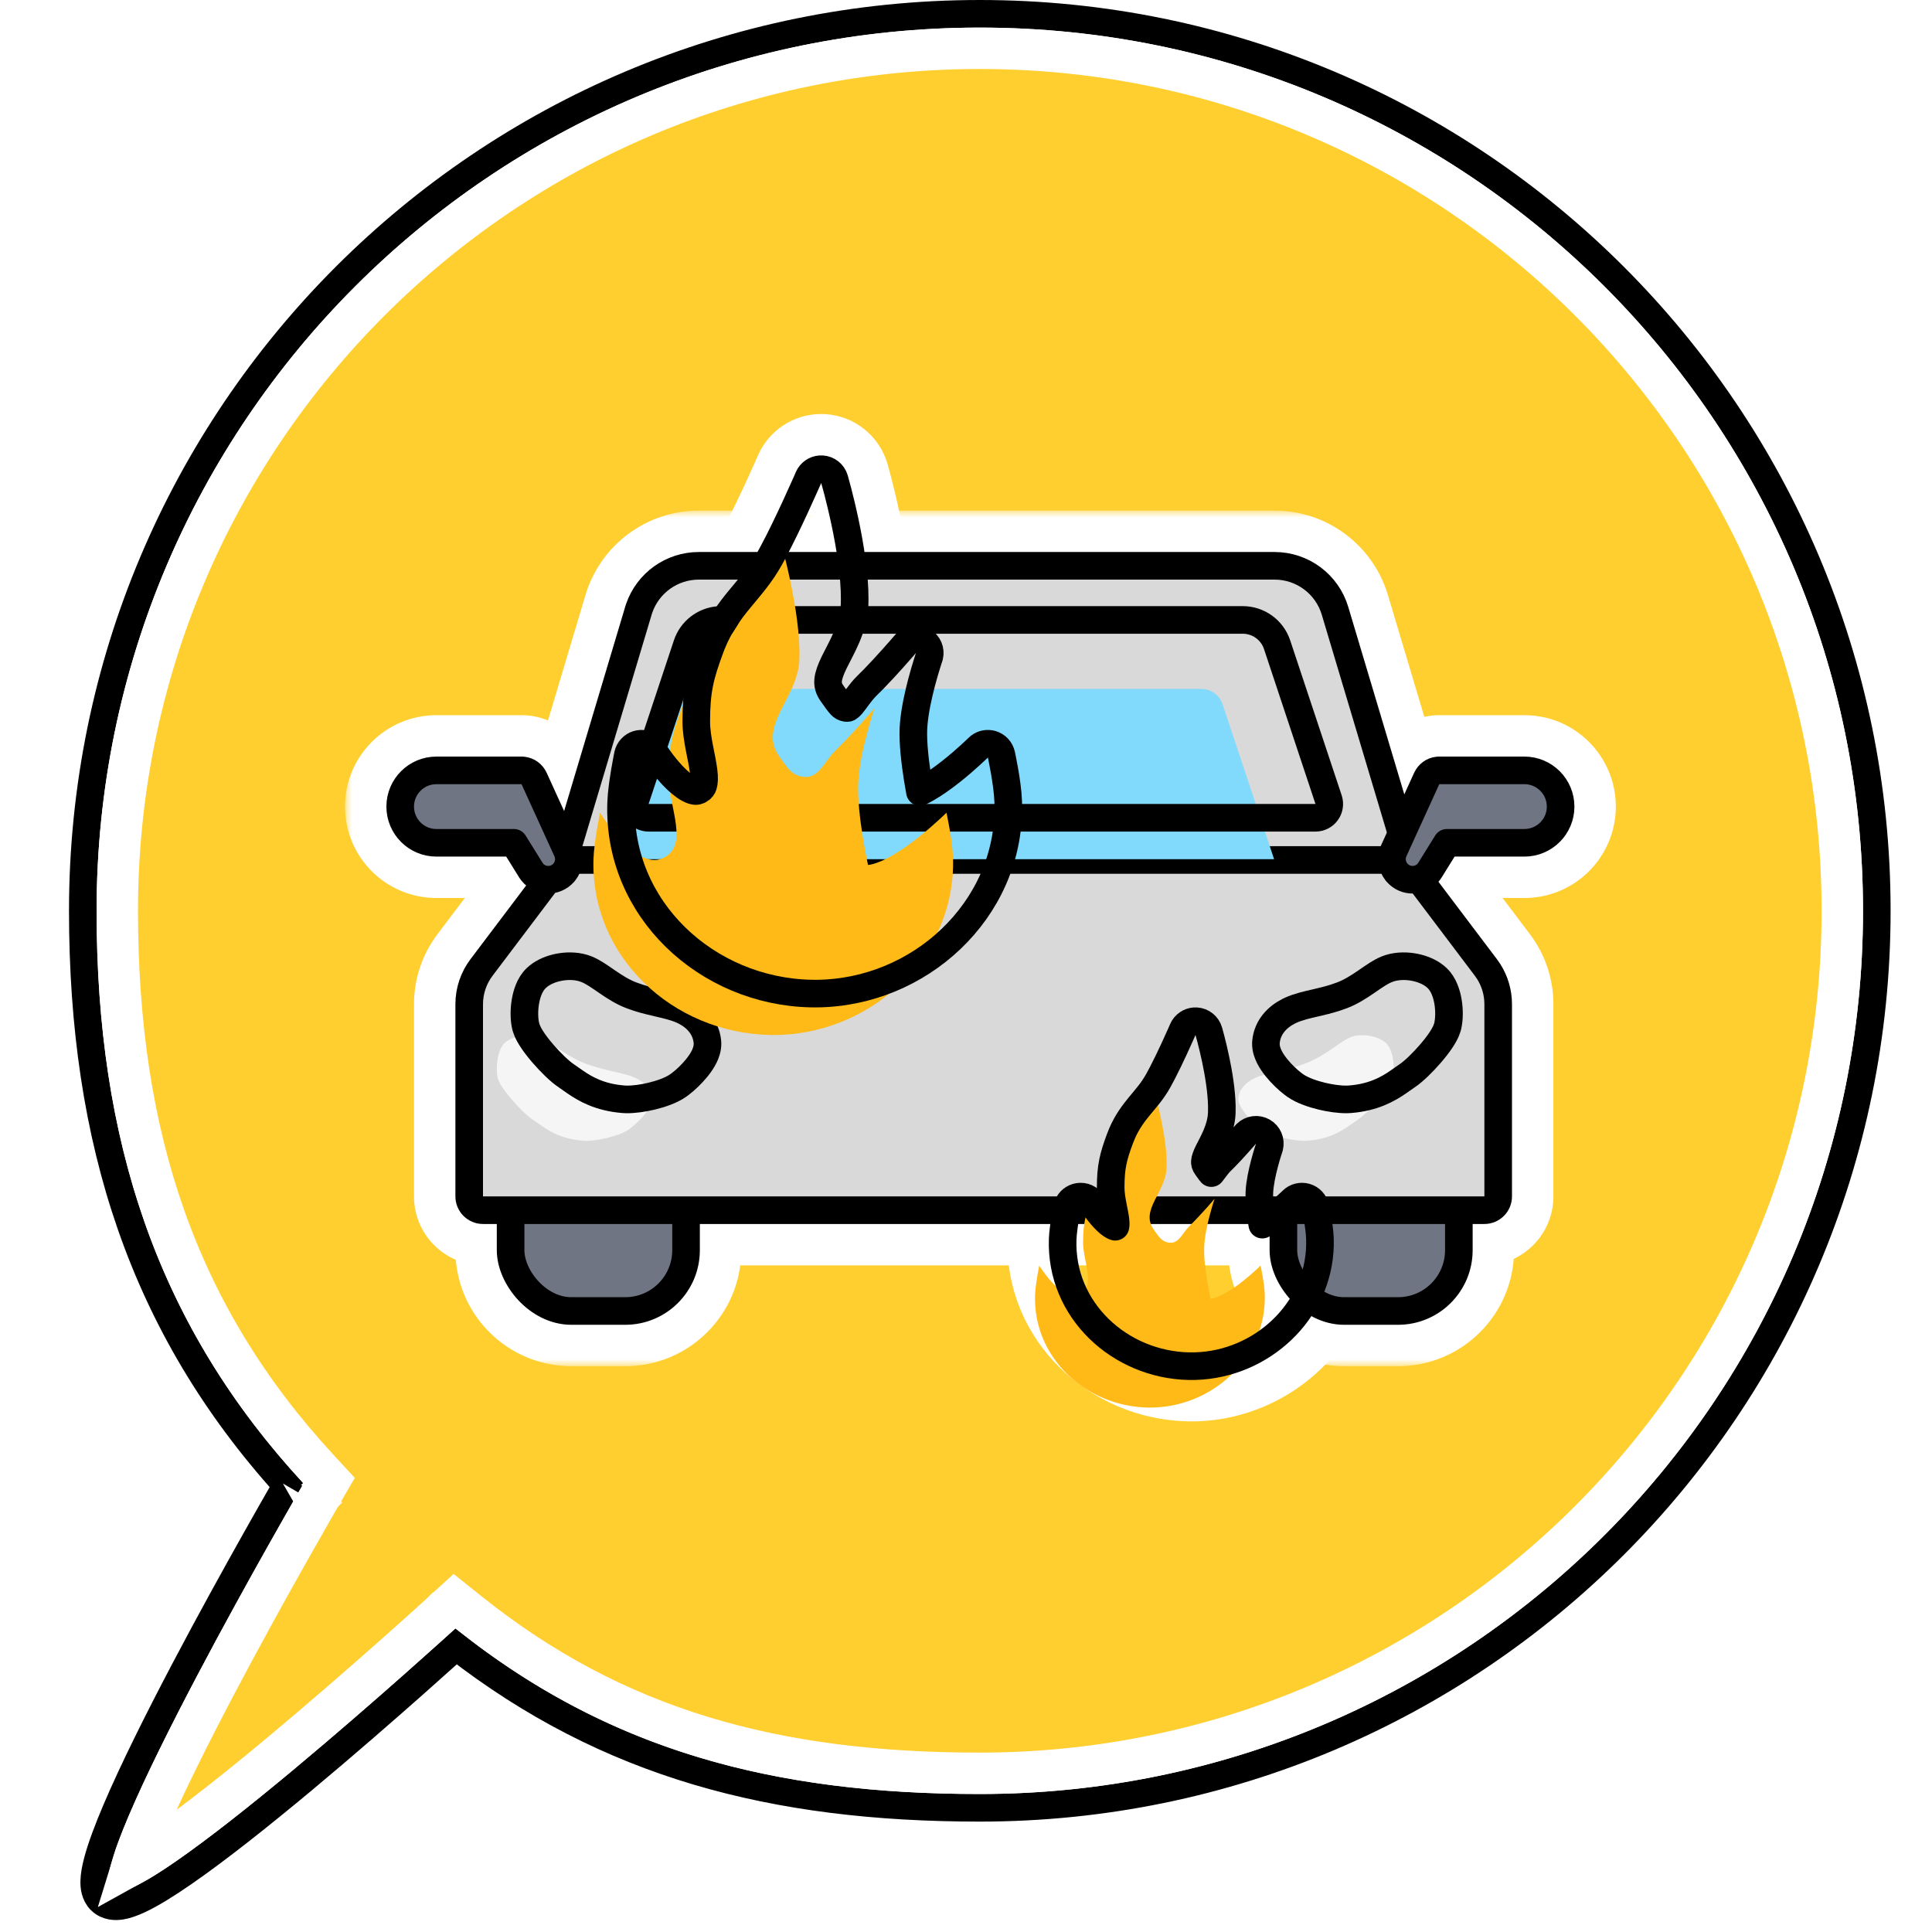 <svg width="140" height="140" viewBox="0 0 140 140" fill="none" xmlns="http://www.w3.org/2000/svg">
<path d="M71 1C106.899 1 136 30.102 136 66C136 101.899 106.899 131 71 131C56.026 131 44.034 127.845 33.047 119.307C32.937 119.406 32.814 119.519 32.678 119.642C32.043 120.214 31.134 121.028 30.038 121.999C27.846 123.94 24.901 126.51 21.891 129.019C18.885 131.523 15.795 133.984 13.319 135.697C12.088 136.55 10.97 137.245 10.071 137.664C9.628 137.871 9.18 138.038 8.767 138.104C8.391 138.163 7.765 138.179 7.293 137.707C6.862 137.276 6.819 136.684 6.828 136.315C6.838 135.893 6.928 135.409 7.06 134.906C7.324 133.891 7.809 132.598 8.424 131.154C9.659 128.256 11.487 124.603 13.365 121.034C15.246 117.46 17.189 113.952 18.66 111.338C19.396 110.03 20.015 108.945 20.449 108.188C20.57 107.977 20.677 107.792 20.768 107.634C10.373 96.126 6 82.707 6 66C6 30.102 35.102 1 71 1Z" stroke="black" stroke-width="2"/>
<path d="M71 3.5C105.518 3.5 133.5 31.482 133.5 66C133.5 100.518 105.518 128.5 71 128.5C56.135 128.5 44.557 125.326 33.938 116.829L32.935 116.027L31.988 116.893H31.987L31.973 116.907C31.962 116.917 31.945 116.932 31.924 116.951C31.881 116.99 31.817 117.049 31.733 117.125C31.566 117.277 31.319 117.5 31.004 117.784C30.374 118.352 29.471 119.162 28.381 120.127C26.2 122.059 23.274 124.611 20.29 127.098C17.298 129.591 14.277 131.993 11.896 133.642C11.003 134.26 10.23 134.75 9.604 135.095C9.843 134.311 10.223 133.31 10.724 132.135C11.918 129.333 13.707 125.751 15.577 122.198C17.443 118.653 19.374 115.166 20.839 112.563C21.571 111.263 22.185 110.184 22.617 109.432C22.833 109.055 23.003 108.76 23.119 108.56C23.177 108.459 23.222 108.383 23.252 108.331C23.267 108.306 23.278 108.286 23.285 108.273C23.289 108.267 23.292 108.262 23.294 108.259C23.295 108.257 23.296 108.257 23.296 108.256L23.297 108.255C23.297 108.255 23.297 108.254 22 107.5L23.297 108.254L23.855 107.296L23.102 106.481C12.851 95.396 8.5 82.462 8.5 66C8.5 31.482 36.482 3.5 71 3.5Z" fill="#FFCE2F" stroke="white" stroke-width="3"/>
<g filter="url(#filter0_i_275_181)">
<path d="M46.008 58.209C46.053 56.953 46.481 54.893 46.481 54.893C46.481 54.893 49.03 59.054 50.981 58.209C53.008 57.331 51.455 54.497 51.455 52.288C51.455 50.172 51.695 49.229 52.402 47.315C53.455 44.462 55.183 43.576 56.665 40.921C57.897 38.714 59.507 35 59.507 35C59.507 35 61.047 40.276 60.928 43.763C60.83 46.638 57.841 48.609 59.507 50.867C60.013 51.553 60.322 52.16 61.165 52.288C62.336 52.466 62.688 51.211 63.533 50.394C64.764 49.202 66.375 47.315 66.375 47.315C66.375 47.315 65.287 50.479 65.191 52.762C65.094 55.044 65.901 58.682 65.901 58.682C68.042 58.403 71.585 54.893 71.585 54.893C71.585 54.893 72.013 56.849 72.058 58.105C72.319 65.322 66.016 71.145 58.796 70.997C51.724 70.853 45.754 65.278 46.008 58.209Z" fill="#FFBA17"/>
</g>
<path d="M59.663 32.505C60.714 32.571 61.611 33.289 61.906 34.3L59.507 35C61.893 34.304 61.907 34.3 61.907 34.3V34.303C61.908 34.304 61.909 34.306 61.909 34.308C61.91 34.311 61.911 34.316 61.913 34.322C61.917 34.335 61.922 34.353 61.929 34.375C61.941 34.42 61.959 34.484 61.981 34.565C62.027 34.728 62.09 34.962 62.165 35.251C62.315 35.828 62.513 36.635 62.708 37.558C63.062 39.236 63.445 41.484 63.434 43.457L63.427 43.848C63.357 45.882 62.276 47.709 61.857 48.533C62.394 48.008 63.028 47.324 63.554 46.738C63.822 46.439 64.055 46.175 64.219 45.986C64.3 45.892 64.365 45.817 64.409 45.767C64.431 45.741 64.447 45.722 64.458 45.709C64.463 45.703 64.468 45.698 64.471 45.695C64.472 45.694 64.472 45.693 64.473 45.692L64.474 45.691L64.626 45.528C65.417 44.753 66.637 44.586 67.614 45.144C68.657 45.739 69.129 46.992 68.739 48.127L68.738 48.129C68.737 48.133 68.735 48.139 68.731 48.148C68.725 48.167 68.715 48.197 68.702 48.236C68.676 48.316 68.637 48.436 68.59 48.588C68.495 48.894 68.367 49.325 68.236 49.82C67.998 50.725 67.785 51.718 67.711 52.531L67.689 52.867C67.665 53.42 67.712 54.131 67.797 54.874C67.862 54.823 67.93 54.774 67.995 54.723C68.513 54.313 68.977 53.905 69.314 53.599C69.48 53.447 69.612 53.321 69.701 53.236C69.746 53.194 69.78 53.162 69.801 53.142L69.826 53.116C70.474 52.475 71.419 52.238 72.293 52.496C73.167 52.754 73.832 53.468 74.027 54.358V54.362C74.028 54.364 74.029 54.366 74.029 54.368C74.03 54.373 74.032 54.381 74.034 54.39C74.038 54.407 74.043 54.433 74.05 54.464C74.063 54.526 74.082 54.615 74.103 54.725C74.148 54.944 74.207 55.25 74.268 55.599C74.384 56.264 74.528 57.207 74.557 58.015L74.565 58.426C74.634 66.887 67.357 73.457 59.144 73.5L58.745 73.497C50.465 73.328 43.2 66.764 43.51 58.119L43.525 57.812C43.574 57.08 43.695 56.266 43.796 55.666C43.856 55.306 43.915 54.99 43.959 54.763C43.981 54.649 43.999 54.556 44.012 54.491C44.018 54.459 44.024 54.433 44.027 54.415C44.029 54.406 44.031 54.399 44.032 54.394C44.033 54.391 44.033 54.389 44.033 54.388V54.385H44.034V54.384L44.08 54.198C44.344 53.286 45.106 52.596 46.053 52.431C47.062 52.255 48.077 52.713 48.612 53.587C48.614 53.59 48.618 53.596 48.623 53.603C48.635 53.623 48.657 53.656 48.685 53.7C48.743 53.788 48.832 53.919 48.944 54.076C49.02 54.182 49.105 54.296 49.196 54.415C49.083 53.822 48.955 53.062 48.955 52.288C48.955 51.132 49.02 50.19 49.212 49.233C49.4 48.294 49.694 47.43 50.057 46.449L50.185 46.117C50.837 44.492 51.673 43.39 52.442 42.455C53.261 41.46 53.879 40.784 54.482 39.702L54.924 38.876C55.379 37.996 55.864 36.98 56.278 36.084C56.55 35.495 56.786 34.973 56.952 34.599C57.035 34.412 57.101 34.262 57.145 34.16L57.209 34.014C57.21 34.011 57.211 34.008 57.212 34.007L57.213 34.006L57.298 33.829C57.755 32.967 58.677 32.443 59.663 32.505Z" stroke="white" stroke-width="5" stroke-linejoin="round"/>
<g filter="url(#filter1_i_275_181)">
<path d="M78.005 89.828C78.034 89.025 78.308 87.71 78.308 87.71C78.308 87.71 79.936 90.368 81.182 89.828C82.477 89.267 81.485 87.456 81.485 86.045C81.485 84.693 81.639 84.091 82.09 82.868C82.763 81.045 83.867 80.479 84.814 78.783C85.601 77.373 86.629 75 86.629 75C86.629 75 87.613 78.371 87.537 80.598C87.474 82.436 85.565 83.695 86.629 85.137C86.953 85.576 87.15 85.963 87.689 86.045C88.437 86.159 88.662 85.357 89.201 84.835C89.988 84.073 91.017 82.868 91.017 82.868C91.017 82.868 90.322 84.89 90.261 86.348C90.199 87.806 90.715 90.13 90.715 90.13C92.082 89.952 94.346 87.71 94.346 87.71C94.346 87.71 94.62 88.959 94.648 89.761C94.815 94.372 90.788 98.092 86.175 97.998C81.657 97.906 77.843 94.344 78.005 89.828Z" fill="#FFBA17"/>
</g>
<path d="M86.785 72.505C87.836 72.571 88.734 73.289 89.029 74.3V74.301L89.03 74.302L89.034 74.317C89.037 74.326 89.041 74.338 89.045 74.353C89.054 74.384 89.066 74.427 89.081 74.481C89.111 74.59 89.153 74.744 89.202 74.934C89.3 75.312 89.43 75.842 89.558 76.448C89.795 77.575 90.067 79.165 90.036 80.569C90.737 80.271 91.559 80.299 92.257 80.697C93.299 81.293 93.772 82.545 93.382 83.681L93.381 83.68C93.38 83.681 93.38 83.684 93.379 83.689C93.376 83.698 93.37 83.715 93.362 83.738C93.347 83.785 93.324 83.857 93.295 83.949C93.237 84.135 93.159 84.397 93.079 84.698C92.989 85.04 92.91 85.387 92.853 85.704C93.478 85.238 94.293 85.087 95.054 85.311C95.928 85.57 96.593 86.284 96.788 87.175V87.176L96.789 87.178C96.789 87.179 96.79 87.181 96.79 87.183C96.791 87.186 96.792 87.192 96.793 87.198C96.796 87.211 96.799 87.228 96.804 87.249C96.813 87.291 96.825 87.351 96.84 87.424C96.869 87.569 96.909 87.773 96.949 88.005C97.025 88.436 97.126 89.09 97.147 89.671L97.153 89.96C97.202 95.816 92.262 100.323 86.676 100.495L86.124 100.498C80.398 100.381 75.288 95.83 75.507 89.738L75.535 89.294C75.576 88.843 75.645 88.385 75.701 88.054C75.741 87.816 75.781 87.606 75.81 87.456C75.824 87.381 75.836 87.319 75.845 87.275C75.849 87.254 75.853 87.236 75.856 87.224C75.857 87.217 75.858 87.212 75.858 87.208C75.859 87.206 75.859 87.204 75.859 87.203V87.201H75.86V87.2L75.906 87.015C76.17 86.102 76.932 85.411 77.879 85.246C78.262 85.18 78.646 85.205 79.004 85.309C79.027 84.829 79.074 84.377 79.167 83.916C79.302 83.244 79.511 82.637 79.745 82.002L79.932 81.537C80.383 80.498 80.938 79.774 81.419 79.189C81.967 78.523 82.295 78.166 82.631 77.564L82.901 77.059C83.181 76.517 83.484 75.883 83.747 75.314C83.919 74.942 84.067 74.613 84.172 74.377C84.224 74.259 84.266 74.165 84.294 74.101C84.308 74.069 84.319 74.044 84.326 74.028C84.33 74.02 84.332 74.013 84.334 74.01C84.335 74.008 84.335 74.007 84.335 74.006H84.336C84.755 73.04 85.734 72.439 86.785 72.505Z" stroke="white" stroke-width="5" stroke-linejoin="round"/>
<mask id="path-7-outside-1_275_181" maskUnits="userSpaceOnUse" x="25" y="37" width="93" height="62" fill="black">
<rect fill="white" x="25" y="37" width="93" height="62"/>
<path d="M38 88.156C38 86.273 39.526 84.747 41.409 84.747H45.305C47.188 84.747 48.714 86.273 48.714 88.156V90.591C48.714 92.474 47.188 94 45.305 94H41.409C39.526 94 38 92.474 38 90.591V88.156Z"/>
<path d="M94 88.156C94 86.273 95.526 84.747 97.409 84.747H101.305C103.188 84.747 104.714 86.273 104.714 88.156V90.591C104.714 92.474 103.188 94 101.305 94H97.409C95.526 94 94 92.474 94 90.591V88.156Z"/>
<path d="M42 62L47.218 44.548C47.67 43.036 49.061 42 50.64 42H92.36C93.939 42 95.33 43.036 95.782 44.548L101 62H42Z"/>
<path d="M41.273 63.318H101.292L106.876 70.712C107.323 71.303 107.565 72.025 107.565 72.766V86.695H35V72.766C35 72.025 35.242 71.303 35.689 70.712L41.273 63.318Z"/>
<path d="M47 58.26L50.731 47.033C50.952 46.37 51.572 45.922 52.272 45.922H90.053C90.752 45.922 91.373 46.37 91.594 47.033L95.325 58.26H47Z"/>
<path d="M30 58.448C30 57.551 30.727 56.825 31.623 56.825H37.792V60.072H31.623C30.727 60.072 30 59.345 30 58.448Z"/>
<path d="M112.088 58.448C112.088 57.551 111.361 56.825 110.464 56.825H104.295V60.072H110.464C111.361 60.072 112.088 59.345 112.088 58.448Z"/>
<path d="M39.551 71.597C39.043 72.084 38.902 73.383 39.064 74.113C39.226 74.844 40.85 76.63 41.58 77.117C42.428 77.682 43.285 78.497 45.233 78.659C46.123 78.733 47.867 78.334 48.561 77.847C49.254 77.36 50.336 76.224 50.265 75.574C50.194 74.925 49.745 74.43 49.048 74.113C48.155 73.707 46.901 73.629 45.395 73.058C43.865 72.477 42.798 71.354 41.986 71.11C41.174 70.867 40.059 71.11 39.551 71.597Z"/>
<path d="M103.449 71.597C103.957 72.084 104.098 73.383 103.936 74.113C103.774 74.844 102.15 76.63 101.42 77.117C100.572 77.682 99.715 78.497 97.767 78.659C96.877 78.733 95.133 78.334 94.439 77.847C93.746 77.36 92.664 76.224 92.735 75.574C92.806 74.925 93.255 74.43 93.952 74.113C94.845 73.707 96.099 73.629 97.605 73.058C99.135 72.477 100.202 71.354 101.014 71.11C101.826 70.867 102.941 71.11 103.449 71.597Z"/>
</mask>
<path d="M38 88.156C38 86.273 39.526 84.747 41.409 84.747H45.305C47.188 84.747 48.714 86.273 48.714 88.156V90.591C48.714 92.474 47.188 94 45.305 94H41.409C39.526 94 38 92.474 38 90.591V88.156Z" fill="#707583"/>
<path d="M94 88.156C94 86.273 95.526 84.747 97.409 84.747H101.305C103.188 84.747 104.714 86.273 104.714 88.156V90.591C104.714 92.474 103.188 94 101.305 94H97.409C95.526 94 94 92.474 94 90.591V88.156Z" fill="#707583"/>
<path d="M42 62L47.218 44.548C47.67 43.036 49.061 42 50.64 42H92.36C93.939 42 95.33 43.036 95.782 44.548L101 62H42Z" fill="#D9D9D9"/>
<path d="M41.273 63.318H101.292L106.876 70.712C107.323 71.303 107.565 72.025 107.565 72.766V86.695H35V72.766C35 72.025 35.242 71.303 35.689 70.712L41.273 63.318Z" fill="#D9D9D9"/>
<path d="M47 58.26L50.731 47.033C50.952 46.37 51.572 45.922 52.272 45.922H90.053C90.752 45.922 91.373 46.37 91.594 47.033L95.325 58.26H47Z" fill="#81DAFC"/>
<path d="M30 58.448C30 57.551 30.727 56.825 31.623 56.825H37.792V60.072H31.623C30.727 60.072 30 59.345 30 58.448Z" fill="#707583"/>
<path d="M112.088 58.448C112.088 57.551 111.361 56.825 110.464 56.825H104.295V60.072H110.464C111.361 60.072 112.088 59.345 112.088 58.448Z" fill="#707583"/>
<path d="M39.551 71.597C39.043 72.084 38.902 73.383 39.064 74.113C39.226 74.844 40.85 76.63 41.58 77.117C42.428 77.682 43.285 78.497 45.233 78.659C46.123 78.733 47.867 78.334 48.561 77.847C49.254 77.36 50.336 76.224 50.265 75.574C50.194 74.925 49.745 74.43 49.048 74.113C48.155 73.707 46.901 73.629 45.395 73.058C43.865 72.477 42.798 71.354 41.986 71.11C41.174 70.867 40.059 71.11 39.551 71.597Z" fill="#FFC943" fill-opacity="0.74"/>
<path d="M103.449 71.597C103.957 72.084 104.098 73.383 103.936 74.113C103.774 74.844 102.15 76.63 101.42 77.117C100.572 77.682 99.715 78.497 97.767 78.659C96.877 78.733 95.133 78.334 94.439 77.847C93.746 77.36 92.664 76.224 92.735 75.574C92.806 74.925 93.255 74.43 93.952 74.113C94.845 73.707 96.099 73.629 97.605 73.058C99.135 72.477 100.202 71.354 101.014 71.11C101.826 70.867 102.941 71.11 103.449 71.597Z" fill="#FFC943" fill-opacity="0.74"/>
<path d="M39.312 62.516L41.435 61.196L41.435 61.196L39.312 62.516ZM40.096 62.583L38.227 60.922L40.096 62.583ZM40.176 62.053L42.451 61.016L40.176 62.053ZM102.776 62.516L100.653 61.196L100.653 61.196L102.776 62.516ZM101.992 62.583L103.86 60.922L101.992 62.583ZM101.912 62.053L99.637 61.016L101.912 62.053ZM37.792 60.072L35.669 61.391L37.189 63.836L39.312 62.516L41.435 61.196L39.915 58.752L37.792 60.072ZM40.176 62.053L42.451 61.016L40.067 55.788L37.792 56.825L35.517 57.862L37.901 63.09L40.176 62.053ZM39.312 62.516L37.189 63.836C38.244 65.534 40.636 65.738 41.965 64.244L40.096 62.583L38.227 60.922C39.12 59.919 40.726 60.056 41.435 61.196L39.312 62.516ZM40.096 62.583L41.965 64.244C42.751 63.359 42.942 62.093 42.451 61.016L40.176 62.053L37.901 63.09C37.571 62.367 37.699 61.517 38.227 60.922L40.096 62.583ZM104.295 60.072L102.172 58.752L100.653 61.196L102.776 62.516L104.899 63.836L106.419 61.391L104.295 60.072ZM101.912 62.053L104.187 63.09L106.57 57.862L104.295 56.825L102.021 55.788L99.637 61.016L101.912 62.053ZM102.776 62.516L100.653 61.196C101.361 60.056 102.968 59.919 103.86 60.922L101.992 62.583L100.123 64.244C101.451 65.738 103.843 65.534 104.899 63.836L102.776 62.516ZM101.992 62.583L103.86 60.922C104.389 61.517 104.516 62.367 104.187 63.09L101.912 62.053L99.637 61.016C99.146 62.093 99.337 63.359 100.123 64.244L101.992 62.583ZM42 62L37.209 60.568L35.286 67H42V62ZM101 62V67H107.714L105.79 60.568L101 62ZM95.782 44.548L100.573 43.116L100.573 43.116L95.782 44.548ZM47.218 44.548L42.427 43.116L42.427 43.116L47.218 44.548ZM41.273 63.318V58.318C39.705 58.318 38.228 59.054 37.283 60.305L41.273 63.318ZM101.292 63.318L105.282 60.305C104.337 59.054 102.86 58.318 101.292 58.318V63.318ZM35 86.695H30C30 89.456 32.239 91.695 35 91.695V86.695ZM107.565 86.695V91.695C110.326 91.695 112.565 89.456 112.565 86.695H107.565ZM106.876 70.712L110.866 67.698L110.866 67.698L106.876 70.712ZM35.689 70.712L31.699 67.698L31.699 67.698L35.689 70.712ZM47 58.26L42.255 56.683C41.748 58.207 42.005 59.882 42.945 61.185C43.885 62.488 45.394 63.26 47 63.26V58.26ZM95.325 58.26V63.26C96.931 63.26 98.44 62.488 99.38 61.185C100.319 59.882 100.576 58.207 100.069 56.683L95.325 58.26ZM91.594 47.033L86.849 48.61L86.849 48.61L91.594 47.033ZM50.731 47.033L45.986 45.456L45.986 45.456L50.731 47.033ZM37.792 56.825H42.792C42.792 54.063 40.554 51.825 37.792 51.825V56.825ZM37.792 60.072V65.072H42.792V60.072H37.792ZM104.295 56.825V51.825C101.534 51.825 99.295 54.063 99.295 56.825H104.295ZM104.295 60.072H99.295V65.072H104.295V60.072ZM39.064 74.113L43.945 73.029L43.945 73.029L39.064 74.113ZM39.551 71.597L43.011 75.206L43.011 75.206L39.551 71.597ZM41.986 71.11L43.423 66.321L41.986 71.11ZM45.395 73.058L47.169 68.383L47.169 68.383L45.395 73.058ZM49.048 74.113L51.117 69.561L51.117 69.561L49.048 74.113ZM50.265 75.574L45.295 76.119L45.295 76.119L50.265 75.574ZM48.561 77.847L51.434 81.939L51.434 81.939L48.561 77.847ZM45.233 78.659L45.647 73.676L45.233 78.659ZM41.58 77.117L38.808 81.278L38.808 81.278L41.58 77.117ZM103.936 74.113L99.055 73.029L99.055 73.029L103.936 74.113ZM103.449 71.597L99.989 75.206L99.989 75.206L103.449 71.597ZM101.014 71.11L99.577 66.321L101.014 71.11ZM97.605 73.058L95.831 68.383L95.831 68.383L97.605 73.058ZM93.952 74.113L91.883 69.561L91.883 69.561L93.952 74.113ZM92.735 75.574L97.705 76.119L97.705 76.119L92.735 75.574ZM94.439 77.847L91.566 81.939L91.566 81.939L94.439 77.847ZM97.767 78.659L97.353 73.676L97.767 78.659ZM101.42 77.117L104.192 81.278L104.192 81.278L101.42 77.117ZM41.409 84.747V89.747H45.305V84.747V79.747H41.409V84.747ZM48.714 88.156H43.714V90.591H48.714H53.714V88.156H48.714ZM45.305 94V89H41.409V94V99H45.305V94ZM38 90.591H43V88.156H38H33V90.591H38ZM41.409 94V89C42.288 89 43 89.712 43 90.591H38H33C33 95.235 36.765 99 41.409 99V94ZM48.714 90.591H43.714C43.714 89.712 44.427 89 45.305 89V94V99C49.949 99 53.714 95.235 53.714 90.591H48.714ZM45.305 84.747V89.747C44.427 89.747 43.714 89.034 43.714 88.156H48.714H53.714C53.714 83.511 49.949 79.747 45.305 79.747V84.747ZM41.409 84.747V79.747C36.765 79.747 33 83.511 33 88.156H38H43C43 89.034 42.288 89.747 41.409 89.747V84.747ZM97.409 84.747V89.747H101.305V84.747V79.747H97.409V84.747ZM104.714 88.156H99.714V90.591H104.714H109.714V88.156H104.714ZM101.305 94V89H97.409V94V99H101.305V94ZM94 90.591H99V88.156H94H89V90.591H94ZM97.409 94V89C98.288 89 99 89.712 99 90.591H94H89C89 95.235 92.765 99 97.409 99V94ZM104.714 90.591H99.714C99.714 89.712 100.427 89 101.305 89V94V99C105.949 99 109.714 95.235 109.714 90.591H104.714ZM101.305 84.747V89.747C100.427 89.747 99.714 89.034 99.714 88.156H104.714H109.714C109.714 83.511 105.949 79.747 101.305 79.747V84.747ZM97.409 84.747V79.747C92.765 79.747 89 83.511 89 88.156H94H99C99 89.034 98.288 89.747 97.409 89.747V84.747ZM42 62L46.791 63.432L52.008 45.981L47.218 44.548L42.427 43.116L37.209 60.568L42 62ZM101 62L105.79 60.568L100.573 43.116L95.782 44.548L90.992 45.981L96.21 63.432L101 62ZM95.782 44.548L100.573 43.116C99.487 39.487 96.149 37 92.36 37V42V47C91.729 47 91.173 46.586 90.992 45.981L95.782 44.548ZM47.218 44.548L52.008 45.981C51.827 46.586 51.271 47 50.64 47V42V37C46.851 37 43.513 39.487 42.427 43.116L47.218 44.548ZM41.273 63.318L37.283 60.305L31.699 67.698L35.689 70.712L39.679 73.725L45.263 66.332L41.273 63.318ZM35 72.766H30V86.695H35H40V72.766H35ZM101.292 63.318L97.302 66.332L102.886 73.725L106.876 70.712L110.866 67.698L105.282 60.305L101.292 63.318ZM107.565 72.766H102.565V86.695H107.565H112.565V72.766H107.565ZM106.876 70.712L102.886 73.725C102.678 73.449 102.565 73.112 102.565 72.766H107.565H112.565C112.565 70.937 111.968 69.158 110.866 67.698L106.876 70.712ZM35.689 70.712L31.699 67.698C30.596 69.158 30 70.937 30 72.766H35H40C40 73.112 39.887 73.449 39.679 73.725L35.689 70.712ZM47 58.26L51.745 59.837L55.476 48.61L50.731 47.033L45.986 45.456L42.255 56.683L47 58.26ZM95.325 58.26L100.069 56.683L96.338 45.456L91.594 47.033L86.849 48.61L90.58 59.837L95.325 58.26ZM91.594 47.033L96.338 45.456C95.439 42.749 92.906 40.922 90.053 40.922V45.922V50.922C88.599 50.922 87.308 49.99 86.849 48.61L91.594 47.033ZM50.731 47.033L55.476 48.61C55.017 49.99 53.726 50.922 52.272 50.922V45.922V40.922C49.419 40.922 46.886 42.749 45.986 45.456L50.731 47.033ZM31.623 56.825V61.825H37.792V56.825V51.825H31.623V56.825ZM37.792 56.825H32.792V60.072H37.792H42.792V56.825H37.792ZM37.792 60.072V55.072H31.623V60.072V65.072H37.792V60.072ZM31.623 60.072V55.072C33.488 55.072 35 56.583 35 58.448H30H25C25 62.106 27.965 65.072 31.623 65.072V60.072ZM31.623 56.825V51.825C27.965 51.825 25 54.79 25 58.448H30H35C35 60.313 33.488 61.825 31.623 61.825V56.825ZM110.464 56.825V51.825H104.295V56.825V61.825H110.464V56.825ZM104.295 56.825H99.295V60.072H104.295H109.295V56.825H104.295ZM104.295 60.072V65.072H110.464V60.072V55.072H104.295V60.072ZM110.464 60.072V65.072C114.122 65.072 117.088 62.106 117.088 58.448H112.088H107.088C107.088 56.583 108.599 55.072 110.464 55.072V60.072ZM110.464 56.825V61.825C108.599 61.825 107.088 60.313 107.088 58.448H112.088H117.088C117.088 54.79 114.122 51.825 110.464 51.825V56.825ZM39.064 74.113L43.945 73.029C43.998 73.269 44 73.415 44 73.445C44 73.49 43.998 73.528 43.99 73.577C43.983 73.615 43.958 73.76 43.868 73.979C43.794 74.163 43.563 74.677 43.011 75.206L39.551 71.597L36.09 67.988C34.633 69.386 34.249 71.186 34.123 71.951C33.964 72.912 33.934 74.08 34.183 75.198L39.064 74.113ZM39.551 71.597L43.011 75.206C42.649 75.554 42.317 75.733 42.135 75.817C41.939 75.908 41.779 75.953 41.662 75.977C41.49 76.013 41.108 76.067 40.549 75.899L41.986 71.11L43.423 66.321C42.053 65.91 40.707 65.964 39.647 66.182C38.645 66.388 37.251 66.876 36.09 67.988L39.551 71.597ZM41.986 71.11L40.549 75.899C40.104 75.766 39.871 75.598 39.998 75.677C40.115 75.75 40.228 75.831 40.592 76.081C41.185 76.487 42.255 77.214 43.621 77.733L45.395 73.058L47.169 68.383C47.006 68.321 46.777 68.196 46.25 67.835C46.054 67.701 45.653 67.418 45.294 67.194C44.945 66.976 44.274 66.576 43.423 66.321L41.986 71.11ZM45.395 73.058L43.621 77.733C44.722 78.151 45.708 78.377 46.326 78.519C46.669 78.599 46.842 78.639 46.987 78.679C47.12 78.715 47.088 78.715 46.979 78.665L49.048 74.113L51.117 69.561C50.114 69.106 49.021 68.879 48.576 68.776C47.968 68.635 47.573 68.537 47.169 68.383L45.395 73.058ZM49.048 74.113L46.979 78.665C46.821 78.594 46.456 78.397 46.086 77.962C45.683 77.49 45.375 76.848 45.295 76.119L50.265 75.574L55.235 75.03C54.911 72.065 52.83 70.34 51.117 69.561L49.048 74.113ZM50.265 75.574L45.295 76.119C45.222 75.453 45.315 74.92 45.397 74.597C45.482 74.268 45.588 74.033 45.65 73.907C45.769 73.668 45.86 73.569 45.828 73.607C45.813 73.626 45.771 73.673 45.713 73.727C45.65 73.786 45.634 73.793 45.687 73.755L48.561 77.847L51.434 81.939C52.172 81.42 52.948 80.698 53.571 79.936C53.888 79.548 54.279 79.012 54.602 78.363C54.872 77.822 55.407 76.593 55.235 75.03L50.265 75.574ZM48.561 77.847L45.687 73.755C45.778 73.691 45.854 73.644 45.909 73.613C45.964 73.581 46.008 73.558 46.036 73.544C46.064 73.53 46.083 73.522 46.092 73.518C46.1 73.515 46.101 73.514 46.094 73.517C46.079 73.523 46.045 73.535 45.992 73.551C45.939 73.567 45.877 73.584 45.81 73.6C45.742 73.616 45.675 73.63 45.611 73.641C45.547 73.653 45.495 73.66 45.457 73.665C45.439 73.667 45.426 73.668 45.419 73.668C45.413 73.669 45.415 73.669 45.425 73.668C45.435 73.668 45.458 73.667 45.492 73.668C45.526 73.668 45.578 73.67 45.647 73.676L45.233 78.659L44.818 83.641C46.023 83.742 47.271 83.532 48.131 83.327C48.927 83.137 50.292 82.741 51.434 81.939L48.561 77.847ZM45.233 78.659L45.647 73.676C45.48 73.662 45.396 73.64 45.369 73.632C45.346 73.625 45.332 73.619 45.31 73.608C45.279 73.591 45.217 73.556 45.07 73.455C44.989 73.399 44.915 73.346 44.788 73.257C44.677 73.178 44.521 73.068 44.352 72.956L41.58 77.117L38.808 81.278C39.287 81.597 41.312 83.35 44.818 83.641L45.233 78.659ZM41.58 77.117L44.352 72.956C44.419 73 44.462 73.033 44.48 73.046C44.498 73.061 44.504 73.066 44.496 73.059C44.478 73.044 44.434 73.005 44.365 72.939C44.226 72.805 44.056 72.627 43.892 72.437C43.812 72.345 43.742 72.259 43.684 72.185C43.625 72.109 43.59 72.059 43.575 72.036C43.554 72.006 43.585 72.048 43.638 72.151C43.666 72.206 43.713 72.301 43.764 72.431C43.813 72.556 43.885 72.76 43.945 73.029L39.064 74.113L34.183 75.198C34.441 76.36 35.045 77.271 35.271 77.609C35.603 78.103 35.979 78.575 36.326 78.976C36.923 79.666 37.867 80.651 38.808 81.278L41.58 77.117ZM103.936 74.113L108.817 75.198C109.066 74.08 109.036 72.912 108.877 71.951C108.751 71.186 108.367 69.386 106.91 67.988L103.449 71.597L99.989 75.206C99.437 74.677 99.206 74.163 99.132 73.979C99.042 73.76 99.017 73.615 99.01 73.577C99.002 73.528 99 73.49 99 73.445C99 73.415 99.002 73.269 99.055 73.029L103.936 74.113ZM103.449 71.597L106.91 67.988C105.749 66.876 104.355 66.388 103.353 66.182C102.293 65.964 100.947 65.91 99.577 66.321L101.014 71.11L102.451 75.899C101.892 76.067 101.51 76.013 101.338 75.977C101.221 75.953 101.061 75.908 100.865 75.817C100.683 75.733 100.351 75.554 99.989 75.206L103.449 71.597ZM101.014 71.11L99.577 66.321C98.726 66.576 98.055 66.976 97.706 67.194C97.347 67.418 96.946 67.701 96.75 67.835C96.223 68.196 95.994 68.321 95.831 68.383L97.605 73.058L99.379 77.733C100.746 77.214 101.815 76.487 102.408 76.081C102.772 75.831 102.885 75.75 103.002 75.677C103.129 75.598 102.896 75.766 102.451 75.899L101.014 71.11ZM97.605 73.058L95.831 68.383C95.427 68.537 95.032 68.635 94.424 68.776C93.979 68.879 92.885 69.106 91.883 69.561L93.952 74.113L96.021 78.665C95.912 78.715 95.88 78.715 96.013 78.679C96.158 78.639 96.331 78.599 96.674 78.519C97.292 78.377 98.278 78.151 99.379 77.733L97.605 73.058ZM93.952 74.113L91.883 69.561C90.17 70.34 88.089 72.065 87.765 75.03L92.735 75.574L97.705 76.119C97.625 76.848 97.317 77.49 96.914 77.962C96.544 78.397 96.179 78.594 96.021 78.665L93.952 74.113ZM92.735 75.574L87.765 75.03C87.593 76.593 88.128 77.822 88.398 78.363C88.721 79.012 89.112 79.548 89.429 79.936C90.052 80.698 90.828 81.42 91.566 81.939L94.439 77.847L97.313 73.755C97.366 73.793 97.35 73.786 97.287 73.727C97.229 73.673 97.187 73.626 97.171 73.607C97.14 73.569 97.231 73.668 97.35 73.907C97.412 74.033 97.518 74.268 97.603 74.597C97.685 74.92 97.778 75.453 97.705 76.119L92.735 75.574ZM94.439 77.847L91.566 81.939C92.708 82.741 94.073 83.137 94.869 83.327C95.729 83.532 96.977 83.742 98.182 83.641L97.767 78.659L97.353 73.676C97.422 73.67 97.474 73.668 97.508 73.668C97.542 73.667 97.565 73.668 97.575 73.668C97.585 73.669 97.587 73.669 97.58 73.668C97.574 73.668 97.561 73.667 97.543 73.665C97.505 73.66 97.453 73.653 97.389 73.641C97.325 73.63 97.258 73.616 97.19 73.6C97.123 73.584 97.061 73.567 97.008 73.551C96.955 73.535 96.921 73.523 96.906 73.517C96.899 73.514 96.9 73.515 96.909 73.518C96.917 73.522 96.936 73.53 96.964 73.544C96.992 73.558 97.036 73.581 97.091 73.613C97.146 73.644 97.222 73.691 97.313 73.755L94.439 77.847ZM97.767 78.659L98.182 83.641C101.688 83.35 103.713 81.597 104.192 81.278L101.42 77.117L98.648 72.956C98.479 73.068 98.323 73.178 98.212 73.257C98.085 73.346 98.011 73.399 97.93 73.455C97.783 73.556 97.721 73.591 97.69 73.608C97.668 73.619 97.654 73.625 97.631 73.632C97.604 73.64 97.52 73.662 97.353 73.676L97.767 78.659ZM101.42 77.117L104.192 81.278C105.133 80.651 106.077 79.666 106.674 78.976C107.021 78.575 107.397 78.103 107.729 77.609C107.955 77.272 108.559 76.36 108.817 75.198L103.936 74.113L99.055 73.029C99.115 72.76 99.187 72.556 99.236 72.431C99.287 72.301 99.334 72.206 99.362 72.151C99.415 72.048 99.446 72.006 99.425 72.036C99.41 72.059 99.375 72.109 99.316 72.185C99.258 72.259 99.188 72.345 99.108 72.437C98.944 72.627 98.774 72.805 98.635 72.939C98.566 73.005 98.522 73.044 98.504 73.059C98.496 73.066 98.502 73.061 98.52 73.046C98.538 73.033 98.581 73 98.648 72.956L101.42 77.117ZM50.64 42V47H92.36V42V37H50.64V42ZM42 62V67H101V62V57H42V62ZM41.273 63.318V68.318H101.292V63.318V58.318H41.273V63.318ZM35 86.695V91.695H107.565V86.695V81.695H35V86.695ZM52.272 45.922V50.922H90.053V45.922V40.922H52.272V45.922ZM47 58.26V63.26H95.325V58.26V53.26H47V58.26Z" fill="white" mask="url(#path-7-outside-1_275_181)"/>
<rect x="37" y="83.747" width="12.714" height="11.253" rx="4.409" fill="#707583" stroke="black" stroke-width="2"/>
<rect x="93" y="83.747" width="12.714" height="11.253" rx="4.409" fill="#707583" stroke="black" stroke-width="2"/>
<path d="M92.36 41C94.381 41 96.161 42.326 96.74 44.262L101.958 61.714L102.343 63H40.657L41.042 61.714L46.26 44.262L46.317 44.082C46.95 42.245 48.682 41 50.64 41H92.36Z" fill="#D9D9D9" stroke="black" stroke-width="2"/>
<path d="M101.292 62.318L101.408 62.325C101.677 62.357 101.924 62.497 102.09 62.716L107.674 70.109L107.878 70.403C108.325 71.108 108.564 71.927 108.564 72.766V86.695C108.564 87.247 108.117 87.695 107.564 87.695H35C34.448 87.695 34 87.247 34 86.695V72.766C34 71.807 34.313 70.874 34.891 70.109L40.476 62.716L40.551 62.627C40.738 62.431 40.999 62.318 41.273 62.318H101.292Z" fill="#D9D9D9" stroke="black" stroke-width="2" stroke-linejoin="round"/>
<g filter="url(#filter2_i_275_181)">
<path d="M47 58.26L50.731 47.033C50.952 46.37 51.572 45.922 52.272 45.922H71.162H90.053C90.752 45.922 91.373 46.37 91.594 47.033L95.325 58.26H71.162H47Z" fill="#81DAFC"/>
</g>
<path d="M90.053 44.922C91.183 44.922 92.187 45.645 92.543 46.718L96.273 57.944C96.375 58.249 96.324 58.584 96.136 58.845C95.948 59.105 95.645 59.26 95.324 59.26H47C46.679 59.26 46.377 59.105 46.19 58.845C46.002 58.584 45.95 58.249 46.051 57.944L49.782 46.718L49.856 46.52C50.264 45.558 51.212 44.922 52.272 44.922H90.053Z" stroke="black" stroke-width="2" stroke-linejoin="round"/>
<path d="M37.792 55.825L37.895 55.83C38.255 55.866 38.557 56.095 38.701 56.411L38.702 56.41L41.086 61.638L41.128 61.74C41.305 62.219 41.224 62.757 40.913 63.163L40.844 63.248C40.223 63.946 39.135 63.9 38.568 63.194L38.463 63.044L37.237 61.072H31.623C30.174 61.072 29 59.897 29 58.448C29 56.999 30.174 55.825 31.623 55.825H37.792Z" fill="#707583" stroke="black" stroke-width="2" stroke-linejoin="round"/>
<path d="M104.296 55.825L104.193 55.83C103.833 55.866 103.531 56.095 103.386 56.411L103.385 56.41L101.002 61.638L100.96 61.74C100.782 62.219 100.864 62.757 101.175 63.163L101.244 63.248C101.865 63.946 102.952 63.9 103.519 63.194L103.625 63.044L104.85 61.072H110.465C111.913 61.072 113.088 59.897 113.088 58.448C113.087 56.999 111.913 55.825 110.465 55.825H104.296Z" fill="#707583" stroke="black" stroke-width="2" stroke-linejoin="round"/>
<g filter="url(#filter3_i_275_181)">
<path d="M39.551 71.597C39.043 72.084 38.902 73.383 39.064 74.113C39.226 74.844 40.85 76.63 41.58 77.117C42.428 77.682 43.285 78.497 45.233 78.659C46.123 78.733 47.867 78.334 48.561 77.847C49.254 77.36 50.336 76.224 50.265 75.574C50.194 74.925 49.745 74.43 49.048 74.113C48.155 73.707 46.901 73.629 45.395 73.058C43.865 72.477 42.798 71.354 41.986 71.11C41.174 70.867 40.059 71.11 39.551 71.597Z" fill="white" fill-opacity="0.74"/>
</g>
<path d="M40.453 70.101C41.02 69.984 41.675 69.973 42.273 70.152L42.518 70.239C42.757 70.338 42.98 70.465 43.176 70.587C43.438 70.751 43.724 70.952 43.987 71.133C44.54 71.512 45.105 71.878 45.75 72.123L46.253 72.299C46.747 72.457 47.217 72.568 47.676 72.674C48.255 72.808 48.904 72.95 49.462 73.203L49.629 73.283C50.456 73.706 51.145 74.423 51.259 75.466L51.269 75.629C51.27 76.006 51.14 76.341 51.022 76.58C50.875 76.874 50.676 77.156 50.474 77.404C50.121 77.836 49.687 78.249 49.299 78.546L49.136 78.665C48.63 79.02 47.869 79.276 47.202 79.436C46.608 79.577 45.94 79.677 45.382 79.667L45.149 79.655C43.455 79.514 42.418 78.915 41.679 78.406L41.025 77.949C40.545 77.629 39.886 76.977 39.352 76.36C39.076 76.041 38.808 75.701 38.593 75.38C38.423 75.126 38.228 74.802 38.126 74.472L38.088 74.33C37.973 73.814 37.975 73.175 38.069 72.602C38.157 72.067 38.364 71.349 38.858 70.875L39.029 70.727C39.444 70.399 39.967 70.201 40.453 70.101Z" stroke="black" stroke-width="2"/>
<g filter="url(#filter4_i_275_181)">
<path d="M103.449 71.597C103.957 72.084 104.098 73.383 103.936 74.113C103.774 74.844 102.15 76.63 101.42 77.117C100.572 77.682 99.715 78.497 97.767 78.659C96.877 78.733 95.133 78.334 94.439 77.847C93.746 77.36 92.664 76.224 92.735 75.574C92.806 74.925 93.255 74.43 93.952 74.113C94.845 73.707 96.099 73.629 97.605 73.058C99.135 72.477 100.202 71.354 101.014 71.11C101.826 70.867 102.941 71.11 103.449 71.597Z" fill="white" fill-opacity="0.74"/>
</g>
<path d="M102.547 70.101C101.98 69.984 101.325 69.973 100.727 70.152L100.482 70.239C100.243 70.338 100.02 70.465 99.824 70.587C99.562 70.751 99.276 70.952 99.013 71.133C98.46 71.512 97.895 71.878 97.25 72.123L96.747 72.299C96.253 72.457 95.783 72.568 95.324 72.674C94.745 72.808 94.096 72.95 93.538 73.203L93.371 73.283C92.544 73.706 91.856 74.423 91.741 75.466L91.731 75.629C91.73 76.006 91.86 76.341 91.978 76.58C92.125 76.874 92.324 77.156 92.526 77.404C92.879 77.836 93.313 78.249 93.701 78.546L93.864 78.665C94.37 79.02 95.131 79.276 95.798 79.436C96.392 79.577 97.061 79.677 97.618 79.667L97.851 79.655C99.545 79.514 100.582 78.915 101.321 78.406L101.975 77.949C102.455 77.629 103.114 76.977 103.647 76.36C103.924 76.041 104.192 75.701 104.407 75.38C104.577 75.126 104.772 74.802 104.874 74.472L104.912 74.33C105.027 73.814 105.025 73.175 104.931 72.602C104.843 72.067 104.636 71.349 104.142 70.875L103.971 70.727C103.556 70.399 103.033 70.201 102.547 70.101Z" stroke="black" stroke-width="2"/>
<g filter="url(#filter5_i_275_181)">
<path d="M46.008 58.209C46.053 56.953 46.481 54.893 46.481 54.893C46.481 54.893 49.03 59.054 50.981 58.209C53.008 57.331 51.455 54.497 51.455 52.288C51.455 50.172 51.695 49.229 52.402 47.315C53.455 44.462 55.183 43.576 56.665 40.921C57.897 38.714 59.507 35 59.507 35C59.507 35 61.047 40.276 60.928 43.763C60.83 46.638 57.841 48.609 59.507 50.867C60.013 51.553 60.322 52.16 61.165 52.288C62.336 52.466 62.688 51.211 63.533 50.394C64.764 49.202 66.375 47.315 66.375 47.315C66.375 47.315 65.287 50.479 65.191 52.762C65.094 55.044 65.901 58.682 65.901 58.682C68.042 58.403 71.585 54.893 71.585 54.893C71.585 54.893 72.013 56.849 72.058 58.105C72.319 65.322 66.016 71.145 58.796 70.997C51.724 70.853 45.754 65.278 46.008 58.209Z" fill="#FFBA17"/>
</g>
<path d="M59.569 34.002C59.99 34.028 60.349 34.315 60.467 34.72V34.722C60.467 34.723 60.468 34.724 60.469 34.726C60.47 34.729 60.47 34.733 60.472 34.738C60.475 34.749 60.479 34.765 60.485 34.786C60.497 34.828 60.514 34.889 60.536 34.967C60.579 35.123 60.641 35.348 60.714 35.628C60.859 36.188 61.051 36.972 61.24 37.867C61.59 39.526 61.943 41.642 61.934 43.441L61.927 43.797C61.868 45.51 60.934 46.997 60.455 47.983C60.189 48.531 60.04 48.941 60.009 49.295C59.982 49.6 60.04 49.905 60.312 50.273L60.504 50.541C60.564 50.626 60.617 50.7 60.669 50.772C60.773 50.914 60.853 51.014 60.927 51.091C61.049 51.217 61.147 51.274 61.315 51.3L61.417 51.303C61.439 51.299 61.453 51.293 61.463 51.288C61.506 51.267 61.585 51.211 61.715 51.06C61.852 50.901 61.975 50.725 62.167 50.465C62.343 50.227 62.564 49.939 62.837 49.675L63.295 49.219C63.764 48.739 64.257 48.202 64.671 47.739C64.945 47.433 65.182 47.164 65.35 46.972C65.433 46.876 65.499 46.799 65.545 46.746C65.567 46.72 65.585 46.699 65.597 46.685C65.603 46.679 65.608 46.673 65.61 46.67L65.614 46.666L65.675 46.601C65.991 46.29 66.479 46.223 66.87 46.446C67.261 46.67 67.452 47.124 67.346 47.555L67.32 47.64V47.641L67.311 47.67C67.303 47.692 67.291 47.724 67.277 47.768C67.249 47.854 67.208 47.982 67.158 48.143C67.058 48.464 66.924 48.917 66.786 49.438C66.542 50.364 66.302 51.458 66.217 52.407L66.189 52.804C66.146 53.839 66.309 55.236 66.497 56.421C66.553 56.774 66.611 57.102 66.663 57.387C66.827 57.308 67.003 57.217 67.189 57.108C67.767 56.773 68.37 56.338 68.926 55.898C69.479 55.461 69.971 55.03 70.324 54.707C70.501 54.546 70.641 54.413 70.737 54.321C70.785 54.275 70.822 54.239 70.847 54.216C70.859 54.204 70.868 54.196 70.874 54.19C70.877 54.188 70.879 54.185 70.88 54.184L70.881 54.183L70.983 54.094C71.234 53.905 71.562 53.844 71.868 53.935C72.218 54.038 72.484 54.324 72.561 54.68L72.562 54.682C72.563 54.683 72.563 54.684 72.564 54.687C72.564 54.691 72.566 54.697 72.567 54.705C72.571 54.721 72.576 54.744 72.582 54.773C72.594 54.832 72.612 54.917 72.633 55.022C72.675 55.231 72.732 55.523 72.79 55.856C72.904 56.51 73.032 57.369 73.058 58.069L73.065 58.435C73.126 65.989 66.602 71.96 59.138 72L58.776 71.997C51.221 71.843 44.733 65.873 45.009 58.173L45.045 57.621C45.097 57.046 45.19 56.422 45.275 55.914C45.333 55.569 45.39 55.264 45.432 55.046C45.453 54.937 45.47 54.848 45.482 54.787C45.489 54.757 45.494 54.732 45.497 54.716C45.499 54.708 45.5 54.702 45.501 54.697C45.501 54.695 45.502 54.693 45.502 54.691V54.69L45.545 54.544C45.668 54.215 45.957 53.97 46.31 53.908C46.664 53.847 47.019 53.98 47.245 54.248L47.334 54.371C47.335 54.372 47.336 54.374 47.338 54.377C47.342 54.383 47.347 54.392 47.355 54.405C47.372 54.431 47.397 54.471 47.431 54.523C47.498 54.625 47.598 54.772 47.724 54.948C47.977 55.303 48.328 55.758 48.727 56.182C49.136 56.614 49.549 56.966 49.922 57.163C50.294 57.36 50.484 57.334 50.584 57.291L50.668 57.251C50.849 57.154 50.916 57.044 50.96 56.911C51.029 56.7 51.047 56.372 50.985 55.87C50.923 55.368 50.805 54.841 50.684 54.211C50.569 53.615 50.455 52.943 50.455 52.288C50.455 51.191 50.517 50.355 50.683 49.528C50.847 48.709 51.107 47.935 51.464 46.969L51.575 46.679C52.144 45.26 52.872 44.294 53.601 43.408C54.377 42.464 55.106 41.663 55.792 40.434L56.02 40.016C56.56 39.006 57.154 37.763 57.64 36.713C57.915 36.116 58.154 35.587 58.322 35.208C58.406 35.019 58.474 34.867 58.52 34.763C58.542 34.711 58.559 34.67 58.571 34.643C58.577 34.629 58.582 34.619 58.585 34.612C58.586 34.609 58.587 34.606 58.588 34.605L58.589 34.602L58.662 34.465C58.855 34.16 59.201 33.979 59.569 34.002Z" stroke="black" stroke-width="2" stroke-linejoin="round"/>
<g filter="url(#filter6_i_275_181)">
<path d="M78.005 89.828C78.034 89.025 78.308 87.71 78.308 87.71C78.308 87.71 79.936 90.368 81.182 89.828C82.477 89.267 81.485 87.456 81.485 86.045C81.485 84.693 81.639 84.091 82.09 82.868C82.763 81.045 83.867 80.479 84.814 78.783C85.601 77.373 86.629 75 86.629 75C86.629 75 87.613 78.371 87.537 80.598C87.474 82.436 85.565 83.695 86.629 85.137C86.953 85.576 87.15 85.963 87.689 86.045C88.437 86.159 88.662 85.357 89.201 84.835C89.988 84.073 91.017 82.868 91.017 82.868C91.017 82.868 90.322 84.89 90.261 86.348C90.199 87.806 90.715 90.13 90.715 90.13C92.082 89.952 94.346 87.71 94.346 87.71C94.346 87.71 94.62 88.959 94.648 89.761C94.815 94.372 90.788 98.092 86.175 97.998C81.657 97.906 77.843 94.344 78.005 89.828Z" fill="#FFBA17"/>
</g>
<path d="M86.691 74.002C87.112 74.028 87.471 74.315 87.589 74.72L87.59 74.721C87.59 74.721 87.591 74.723 87.591 74.724C87.591 74.726 87.592 74.729 87.593 74.732C87.595 74.74 87.599 74.751 87.603 74.765C87.61 74.792 87.621 74.832 87.635 74.882C87.663 74.983 87.703 75.129 87.75 75.311C87.844 75.672 87.968 76.179 88.09 76.758C88.299 77.751 88.516 79.023 88.539 80.156L88.536 80.633C88.495 81.827 87.84 82.876 87.56 83.453C87.393 83.796 87.323 84.007 87.31 84.164C87.3 84.272 87.312 84.379 87.434 84.544L87.561 84.721C87.6 84.776 87.632 84.82 87.663 84.863C87.714 84.933 87.751 84.976 87.778 85.007C87.849 84.923 87.916 84.831 88.039 84.665C88.154 84.51 88.309 84.307 88.506 84.116L88.792 83.831C89.086 83.53 89.397 83.192 89.66 82.898C89.834 82.704 89.984 82.533 90.09 82.411C90.143 82.35 90.185 82.302 90.214 82.269C90.228 82.252 90.239 82.239 90.246 82.231C90.249 82.227 90.252 82.224 90.254 82.222C90.255 82.221 90.255 82.219 90.256 82.219H90.257L90.317 82.153C90.634 81.843 91.122 81.776 91.513 81.999C91.904 82.222 92.095 82.677 91.988 83.107L91.963 83.192L91.957 83.21C91.953 83.223 91.946 83.243 91.938 83.269C91.92 83.323 91.894 83.403 91.862 83.504C91.799 83.706 91.715 83.99 91.629 84.316C91.452 84.987 91.286 85.772 91.26 86.39C91.233 87.013 91.332 87.875 91.452 88.629C91.458 88.667 91.465 88.704 91.471 88.741C91.785 88.549 92.113 88.314 92.423 88.069C92.768 87.796 93.075 87.526 93.297 87.324C93.407 87.224 93.496 87.14 93.556 87.083C93.585 87.055 93.607 87.033 93.622 87.019C93.629 87.011 93.635 87.006 93.639 87.003L93.642 86.999C93.901 86.742 94.279 86.648 94.629 86.751C94.979 86.854 95.244 87.14 95.322 87.496H95.323V87.497C95.323 87.498 95.324 87.499 95.324 87.501C95.325 87.504 95.325 87.508 95.326 87.514C95.328 87.524 95.332 87.54 95.336 87.559C95.344 87.597 95.356 87.652 95.369 87.72C95.397 87.856 95.434 88.046 95.472 88.263C95.545 88.683 95.63 89.252 95.647 89.726L95.651 90.214C95.555 95.061 91.404 98.848 86.634 98.995L86.155 98.998C81.153 98.896 76.821 94.939 77.006 89.792L77.03 89.422C77.065 89.038 77.126 88.628 77.181 88.302C77.218 88.078 77.255 87.881 77.282 87.739C77.296 87.668 77.307 87.61 77.315 87.57C77.319 87.551 77.323 87.535 77.325 87.524C77.326 87.519 77.326 87.514 77.327 87.511C77.327 87.51 77.328 87.509 77.328 87.508V87.506L77.371 87.359C77.494 87.031 77.783 86.786 78.137 86.725C78.54 86.655 78.945 86.838 79.159 87.186H79.16C79.16 87.187 79.16 87.188 79.161 87.189C79.163 87.192 79.166 87.198 79.171 87.205C79.18 87.22 79.197 87.243 79.217 87.274C79.257 87.337 79.317 87.427 79.394 87.535C79.551 87.754 79.765 88.03 80.005 88.285C80.254 88.549 80.487 88.742 80.675 88.841C80.744 88.877 80.788 88.89 80.811 88.895C80.817 88.893 80.821 88.892 80.824 88.89C80.825 88.888 80.826 88.887 80.826 88.886C80.845 88.827 80.865 88.682 80.827 88.378C80.79 88.073 80.718 87.759 80.638 87.342C80.564 86.959 80.485 86.501 80.485 86.045C80.485 85.33 80.525 84.77 80.638 84.211C80.749 83.659 80.923 83.142 81.152 82.522L81.306 82.139C81.676 81.284 82.134 80.682 82.577 80.143C83.084 79.527 83.522 79.045 83.94 78.295L84.231 77.753C84.53 77.177 84.844 76.518 85.109 75.943C85.285 75.564 85.436 75.228 85.543 74.986C85.597 74.866 85.639 74.769 85.668 74.703C85.683 74.67 85.694 74.644 85.701 74.627C85.705 74.619 85.707 74.612 85.709 74.608C85.71 74.606 85.71 74.605 85.711 74.603L85.712 74.603L85.785 74.465C85.978 74.16 86.324 73.979 86.691 74.002Z" stroke="black" stroke-width="2" stroke-linejoin="round"/>
<defs>
<filter id="filter0_i_275_181" x="40" y="30" width="37.067" height="47" filterUnits="userSpaceOnUse" color-interpolation-filters="sRGB">
<feFlood flood-opacity="0" result="BackgroundImageFix"/>
<feBlend mode="normal" in="SourceGraphic" in2="BackgroundImageFix" result="shape"/>
<feColorMatrix in="SourceAlpha" type="matrix" values="0 0 0 0 0 0 0 0 0 0 0 0 0 0 0 0 0 0 127 0" result="hardAlpha"/>
<feOffset dx="-3" dy="4"/>
<feGaussianBlur stdDeviation="0.5"/>
<feComposite in2="hardAlpha" operator="arithmetic" k2="-1" k3="1"/>
<feColorMatrix type="matrix" values="0 0 0 0 0.875 0 0 0 0 0 0 0 0 0 0 0 0 0 0.25 0"/>
<feBlend mode="normal" in2="shape" result="effect1_innerShadow_275_181"/>
</filter>
<filter id="filter1_i_275_181" x="72" y="70" width="27.654" height="34" filterUnits="userSpaceOnUse" color-interpolation-filters="sRGB">
<feFlood flood-opacity="0" result="BackgroundImageFix"/>
<feBlend mode="normal" in="SourceGraphic" in2="BackgroundImageFix" result="shape"/>
<feColorMatrix in="SourceAlpha" type="matrix" values="0 0 0 0 0 0 0 0 0 0 0 0 0 0 0 0 0 0 127 0" result="hardAlpha"/>
<feOffset dx="-3" dy="4"/>
<feGaussianBlur stdDeviation="0.5"/>
<feComposite in2="hardAlpha" operator="arithmetic" k2="-1" k3="1"/>
<feColorMatrix type="matrix" values="0 0 0 0 0.875 0 0 0 0 0 0 0 0 0 0 0 0 0 0.25 0"/>
<feBlend mode="normal" in2="shape" result="effect1_innerShadow_275_181"/>
</filter>
<filter id="filter2_i_275_181" x="43" y="43.922" width="54.325" height="18.338" filterUnits="userSpaceOnUse" color-interpolation-filters="sRGB">
<feFlood flood-opacity="0" result="BackgroundImageFix"/>
<feBlend mode="normal" in="SourceGraphic" in2="BackgroundImageFix" result="shape"/>
<feColorMatrix in="SourceAlpha" type="matrix" values="0 0 0 0 0 0 0 0 0 0 0 0 0 0 0 0 0 0 127 0" result="hardAlpha"/>
<feOffset dx="-3" dy="4"/>
<feGaussianBlur stdDeviation="1"/>
<feComposite in2="hardAlpha" operator="arithmetic" k2="-1" k3="1"/>
<feColorMatrix type="matrix" values="0 0 0 0 0.025 0 0 0 0 0.391 0 0 0 0 0.733 0 0 0 0.62 0"/>
<feBlend mode="normal" in2="shape" result="effect1_innerShadow_275_181"/>
</filter>
<filter id="filter3_i_275_181" x="35" y="69.015" width="17.269" height="13.653" filterUnits="userSpaceOnUse" color-interpolation-filters="sRGB">
<feFlood flood-opacity="0" result="BackgroundImageFix"/>
<feBlend mode="normal" in="SourceGraphic" in2="BackgroundImageFix" result="shape"/>
<feColorMatrix in="SourceAlpha" type="matrix" values="0 0 0 0 0 0 0 0 0 0 0 0 0 0 0 0 0 0 127 0" result="hardAlpha"/>
<feOffset dx="-3" dy="4"/>
<feGaussianBlur stdDeviation="1"/>
<feComposite in2="hardAlpha" operator="arithmetic" k2="-1" k3="1"/>
<feColorMatrix type="matrix" values="0 0 0 0 0.025 0 0 0 0 0.391 0 0 0 0 0.733 0 0 0 0.62 0"/>
<feBlend mode="normal" in2="shape" result="effect1_innerShadow_275_181"/>
</filter>
<filter id="filter4_i_275_181" x="88.731" y="69.015" width="17.269" height="13.653" filterUnits="userSpaceOnUse" color-interpolation-filters="sRGB">
<feFlood flood-opacity="0" result="BackgroundImageFix"/>
<feBlend mode="normal" in="SourceGraphic" in2="BackgroundImageFix" result="shape"/>
<feColorMatrix in="SourceAlpha" type="matrix" values="0 0 0 0 0 0 0 0 0 0 0 0 0 0 0 0 0 0 127 0" result="hardAlpha"/>
<feOffset dx="-3" dy="4"/>
<feGaussianBlur stdDeviation="1"/>
<feComposite in2="hardAlpha" operator="arithmetic" k2="-1" k3="1"/>
<feColorMatrix type="matrix" values="0 0 0 0 0.025 0 0 0 0 0.391 0 0 0 0 0.733 0 0 0 0.62 0"/>
<feBlend mode="normal" in2="shape" result="effect1_innerShadow_275_181"/>
</filter>
<filter id="filter5_i_275_181" x="43" y="33" width="31.067" height="41" filterUnits="userSpaceOnUse" color-interpolation-filters="sRGB">
<feFlood flood-opacity="0" result="BackgroundImageFix"/>
<feBlend mode="normal" in="SourceGraphic" in2="BackgroundImageFix" result="shape"/>
<feColorMatrix in="SourceAlpha" type="matrix" values="0 0 0 0 0 0 0 0 0 0 0 0 0 0 0 0 0 0 127 0" result="hardAlpha"/>
<feOffset dx="-3" dy="4"/>
<feGaussianBlur stdDeviation="0.5"/>
<feComposite in2="hardAlpha" operator="arithmetic" k2="-1" k3="1"/>
<feColorMatrix type="matrix" values="0 0 0 0 0.875 0 0 0 0 0 0 0 0 0 0 0 0 0 0.25 0"/>
<feBlend mode="normal" in2="shape" result="effect1_innerShadow_275_181"/>
</filter>
<filter id="filter6_i_275_181" x="75" y="73" width="21.654" height="28" filterUnits="userSpaceOnUse" color-interpolation-filters="sRGB">
<feFlood flood-opacity="0" result="BackgroundImageFix"/>
<feBlend mode="normal" in="SourceGraphic" in2="BackgroundImageFix" result="shape"/>
<feColorMatrix in="SourceAlpha" type="matrix" values="0 0 0 0 0 0 0 0 0 0 0 0 0 0 0 0 0 0 127 0" result="hardAlpha"/>
<feOffset dx="-3" dy="4"/>
<feGaussianBlur stdDeviation="0.5"/>
<feComposite in2="hardAlpha" operator="arithmetic" k2="-1" k3="1"/>
<feColorMatrix type="matrix" values="0 0 0 0 0.875 0 0 0 0 0 0 0 0 0 0 0 0 0 0.25 0"/>
<feBlend mode="normal" in2="shape" result="effect1_innerShadow_275_181"/>
</filter>
</defs>
</svg>
